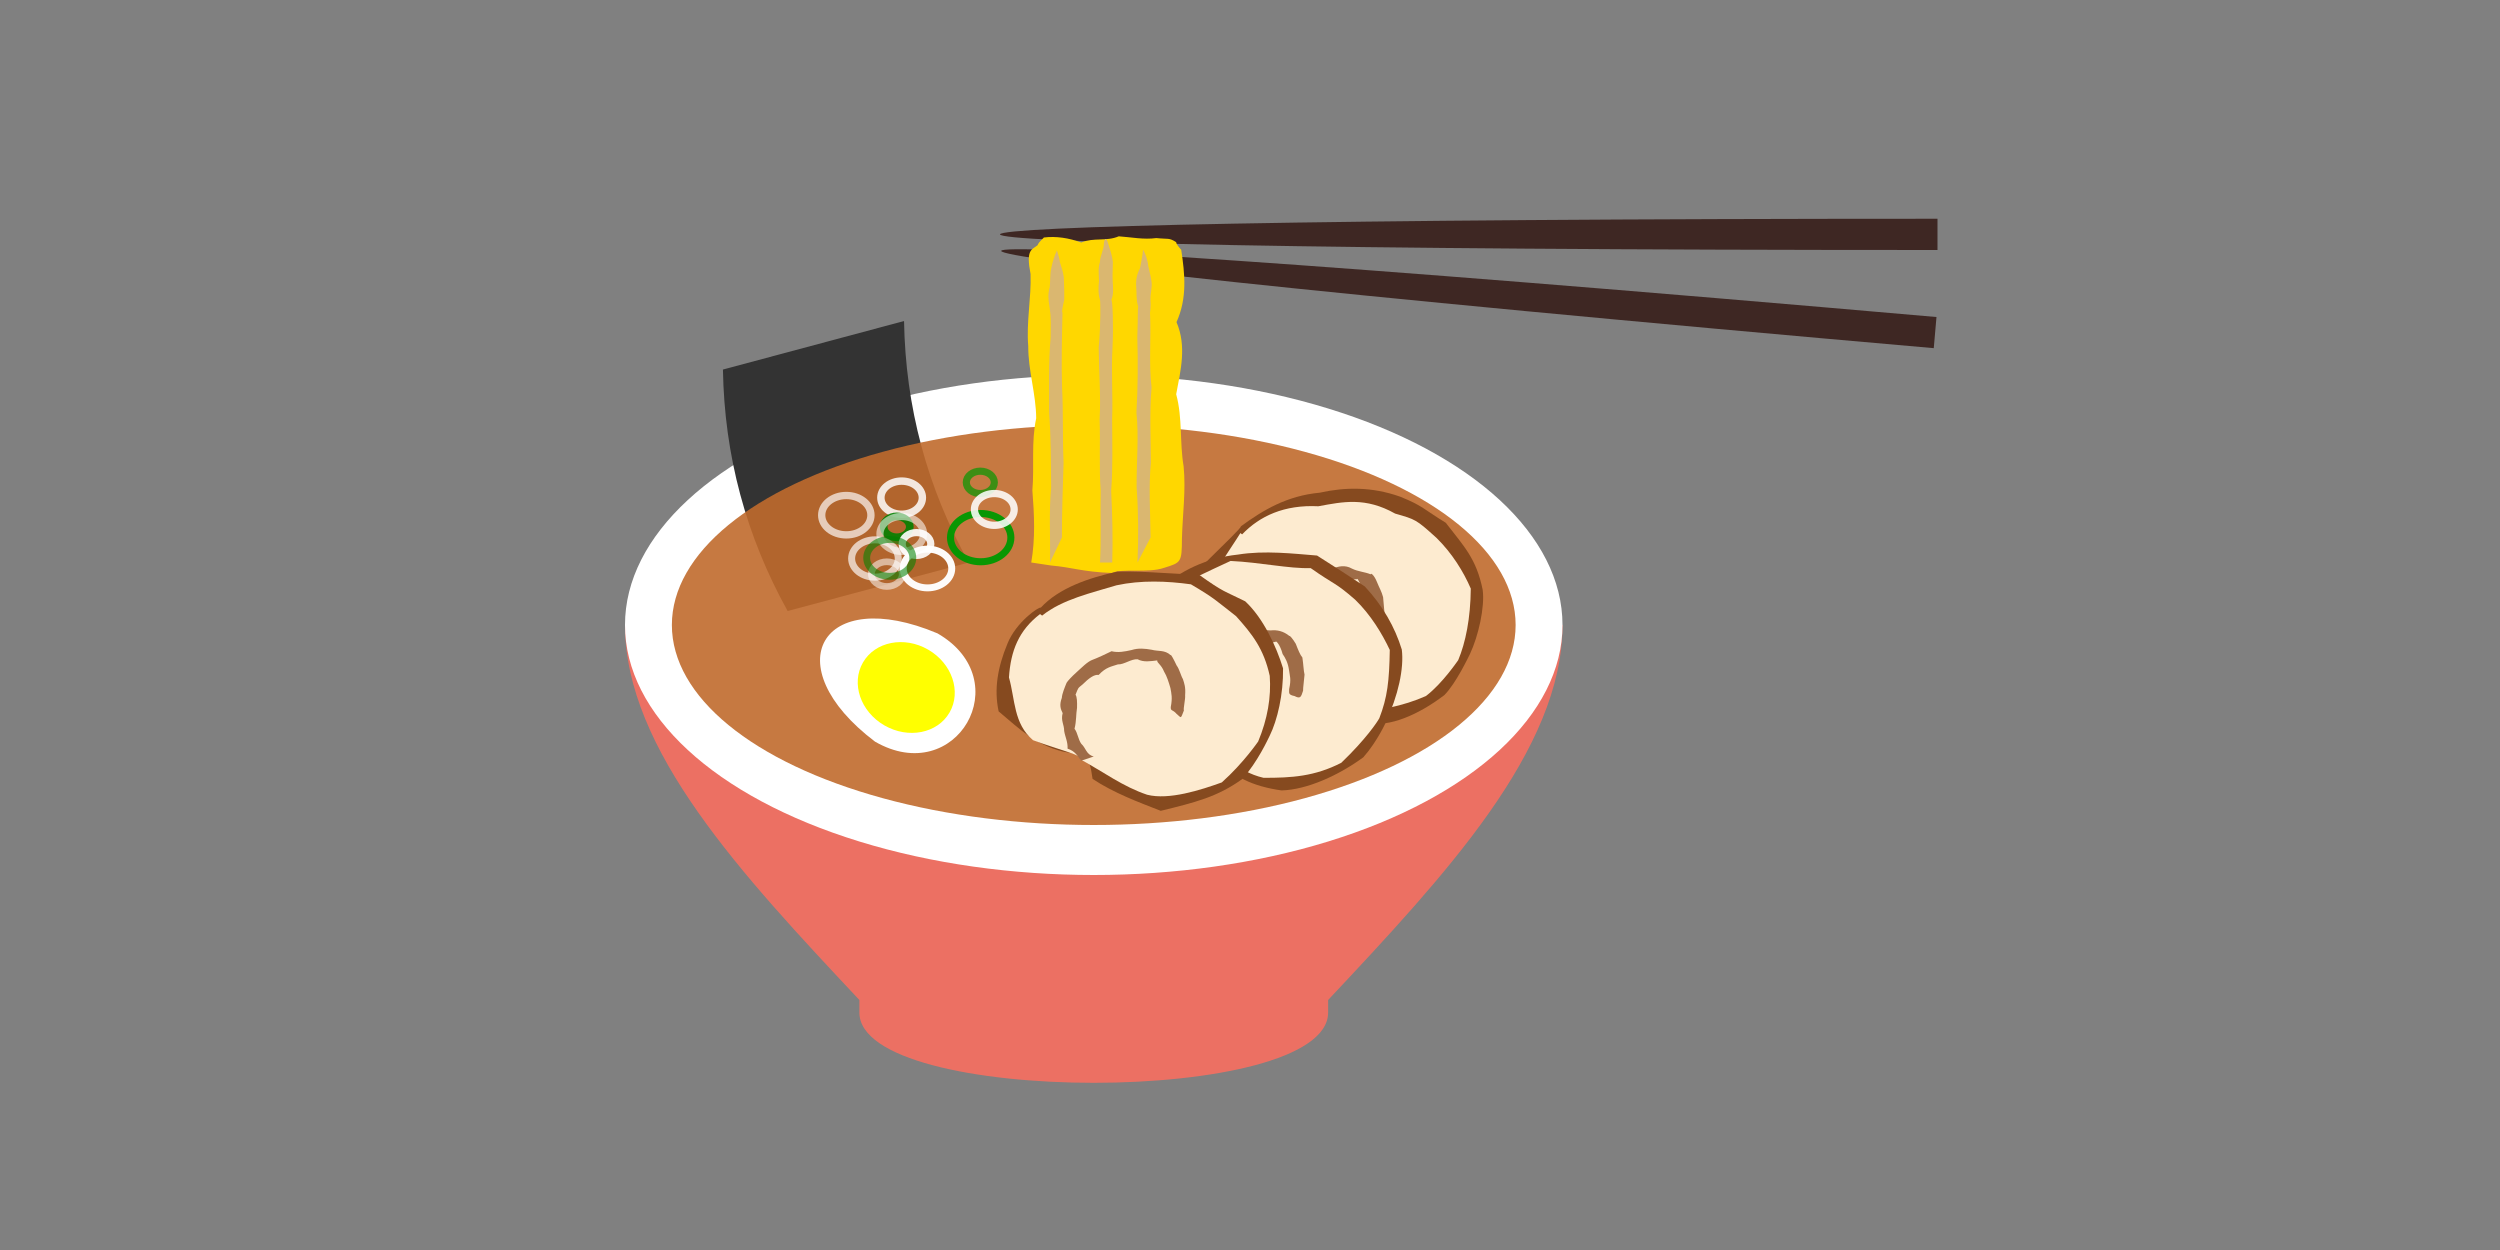 <svg version="1.1" baseProfile="full" xmlns="http://www.w3.org/2000/svg" width="400" height="200" style="background: gray"><rect width="100%" height="100%" fill="#808080" stroke="none"/><!-- made by Harry Li --><path fill="#EC7063" d="M100 100C100 120.00 118.75 140.00 137.5 160L137.5 162C137.5 177 212.5 177 212.5 162L212.5 160C231.25 140.00 250 120.00 250 100Z"></path><ellipse fill="white" cx="175" cy="100" rx="75" ry="40"></ellipse><path fill="#333" transform="rotate(-15,155,90)" d="M125 50L155 50Q150 70 155 90L125 90Q120 70 125 50"></path><ellipse fill="#C06B2D" style="opacity:0.9" cx="175" cy="100" rx="67.5" ry="32"></ellipse><path fill="white" transform="rotate(-60,145,110)" d="M135 110C135 125 155 125 155 110C152.5 90 137.5 90 135 110"></path><ellipse fill="yellow" transform="rotate(-60,145,110)" cx="145" cy="110" rx="7" ry="8"></ellipse><path fill="#3E2723" transform="rotate(5,210,44.5)" d="M310 42C110 42 110 47 310 47Z"></path><path fill="#3E2723" d="M310 35C110 35 110 40 310 40Z"></path><g transform="translate(175,100)"><path fill="gold" d="M-10 -10C  -9.33 -13.85 -9.52 -17.69 -9.82 -21.54 -9.49 -25.38 -10.03 -29.23 -9.21 -33.08 -9.23 -36.92 -10.51 -40.77 -10.48 -44.62 -10.81 -48.46 -9.98 -52.31 -10.11 -56.15 -10.86 -60.00 -10 -60 -8.99 -60.76 -8.80 -61.35 -7.86 -62.02 -8 -62 -6.00 -62.24 -4.00 -61.93 -2.00 -61.20 0.00 -62.04 2.00 -61.33 4.00 -62.19 6.00 -62.05 8.00 -61.63 10.00 -61.91 12.00 -61.70 12 -62 13.18 -61.26 13.24 -60.73 14.12 -59.97 14 -60 14.58 -56.15 14.98 -52.31 13.24 -48.46 14.89 -44.62 13.91 -40.77 13.19 -36.92 14.23 -33.08 13.72 -29.23 14.38 -25.38 14.76 -21.54 14.21 -17.69 14.11 -13.85 14.09 -10.00 14 -10 11.23 -9.14 8.75 -8.27 4.23 -9.09 2.92 -8.32 -1.96 -8.52 -3.36 -9.22 -6.83 -9.52 -10.32 -9.68 -10 -10 Z"></path><path fill="#DAB770" d="M-7 -10C  -6.92 -14.00 -7.19 -18.00 -6.82 -22.00 -6.86 -26.00 -6.84 -30.00 -7.14 -34.00 -7.13 -38.00 -7.25 -42.00 -6.90 -46.00 -6.80 -50.00 -7 -50 -7.09 -51.01 -7.27 -52.01 -7.36 -53.02 -7.04 -54.07 -6.93 -55.09 -7.03 -56.07 -6.80 -57.08 -6.61 -58.06 -6.30 -59.04 -5.86 -60.01 -6 -60 -5.52 -59.05 -5.42 -58.06 -5.12 -57.08 -4.75 -56.09 -4.77 -55.07 -4.72 -54.06 -4.71 -53.04 -4.72 -52.03 -4.97 -51.00 -5.17 -49.98 -5 -50 -5.09 -46.00 -5.19 -42.00 -5.07 -38.00 -4.86 -34.00 -5.01 -30.00 -4.83 -26.00 -4.94 -22.00 -5.11 -18.00 -5.09 -14.00 -5.04 -10.00 -5 -10 Z"></path><path fill="#DAB770" d="M1 -10C  1.21 -13.82 1.02 -17.64 1.11 -21.45 0.84 -25.27 1.07 -29.09 0.94 -32.91 1.15 -36.73 0.82 -40.55 0.79 -44.36 1.15 -48.18 1.06 -52.00 1 -52 0.69 -53.01 0.74 -54.02 0.84 -55.03 0.82 -56.05 0.66 -57.07 0.99 -58.07 1.00 -59.08 1.64 -60.06 1.62 -61.04 1.76 -62.01 2 -62 2.31 -61.04 2.61 -60.06 2.96 -59.07 3.06 -58.07 3.06 -57.07 2.97 -56.06 3.03 -55.05 3.07 -54.03 3.23 -53.00 2.82 -52.01 3 -52 3.18 -48.18 3.00 -44.36 2.77 -40.55 3.09 -36.73 2.94 -32.91 2.96 -29.09 3.07 -25.27 2.79 -21.45 2.97 -17.64 3.08 -13.82 2.96 -10.00 3 -10 Z"></path><path fill="#DAB770" d="M7 -10C  7.17 -14.00 7.15 -18.00 6.86 -22.00 6.82 -26.00 7.24 -30.00 6.83 -34.00 7.06 -38.00 7.09 -42.00 6.97 -46.00 7.10 -50.00 7 -50 7.11 -50.98 6.75 -52.03 6.89 -53.02 6.80 -54.05 6.71 -55.08 6.86 -56.09 7.39 -57.04 7.56 -58.04 7.81 -59.02 7.88 -60.02 8 -60 8.42 -59.03 8.63 -58.06 8.73 -57.09 9.10 -56.06 9.23 -55.05 9.41 -54.02 9.02 -53.07 9.08 -52.04 9.16 -51.00 9.02 -50.00 9 -50 9.21 -46.00 8.78 -42.00 9.25 -38.00 8.91 -34.00 9.12 -30.00 9.14 -26.00 8.77 -22.00 9.05 -18.00 9.09 -14.00 9.07 -10.00 9 -10 Z"></path></g><ellipse fill="transparent" cx="156.91" cy="86.02" rx="4.83" ry="3.862" stroke="#009900" stroke-width="1.13" opacity="0.95"></ellipse><ellipse fill="transparent" cx="144.26" cy="79.63" rx="3.32" ry="2.655" stroke="white" stroke-width="1.19" opacity="0.84"></ellipse><ellipse fill="transparent" cx="135.41" cy="82.43" rx="3.94" ry="3.151" stroke="white" stroke-width="1.17" opacity="0.67"></ellipse><ellipse fill="transparent" cx="148.40" cy="90.96" rx="3.88" ry="3.102" stroke="white" stroke-width="1.11" opacity="0.97"></ellipse><ellipse fill="transparent" cx="143.48" cy="84.29" rx="2.09" ry="1.672" stroke="green" stroke-width="1.23" opacity="0.88"></ellipse><ellipse fill="transparent" cx="144.28" cy="85.43" rx="3.49" ry="2.793" stroke="white" stroke-width="1.15" opacity="0.55"></ellipse><ellipse fill="transparent" cx="146.64" cy="87.04" rx="2.29" ry="1.829" stroke="white" stroke-width="1.15" opacity="0.90"></ellipse><ellipse fill="transparent" cx="156.85" cy="77.18" rx="2.24" ry="1.792" stroke="#009900" stroke-width="1.15" opacity="0.69"></ellipse><ellipse fill="transparent" cx="139.99" cy="89.36" rx="3.73" ry="2.987" stroke="white" stroke-width="1.12" opacity="0.67"></ellipse><ellipse fill="transparent" cx="159.09" cy="81.51" rx="3.18" ry="2.544" stroke="white" stroke-width="1.16" opacity="0.86"></ellipse><ellipse fill="transparent" cx="141.89" cy="91.86" rx="2.47" ry="1.976" stroke="white" stroke-width="1.07" opacity="0.53"></ellipse><ellipse fill="transparent" cx="142.36" cy="89.26" rx="3.69" ry="2.949" stroke="green" stroke-width="1.10" opacity="0.57"></ellipse><g transform="translate(192,92) rotate(30) skewX(-10)"><path fill="#864A1F" d="M0 -10C  1.08 -14.09 2.56 -17.94 6.30 -20.98 8.91 -23.83 12.17 -25.99 16.70 -26.86 20.46 -27.42 21 -27 25.13 -26.90 29.89 -25.08 32.70 -24.37 36.73 -20.56 38.80 -18.38 41.04 -13.79 41.85 -10.64 42 -10 43.16 -5.50 42.96 -2.94 41.75 2.10 39.38 5.92 36.47 7.04 32.75 8.65 28.39 10.16 24.69 8.59 20.70 7.90 21 7 17.02 9.63 13.79 9.13 9.34 9.30 4.90 8.25 1.94 5.43 1.20 1.67 -0.60 -2.25 -0.20 -6.26 0.22 -10.00 0 -10 Z"></path><path fill="#FDEBD0" d="M1 -9C  1.27 -12.94 3.13 -16.50 7.55 -18.99 10.14 -21.59 12.42 -24.06 17.87 -24.12 21.07 -24.94 21 -25 25.57 -24.06 29.11 -23.18 32.45 -21.54 35.12 -19.78 38.20 -15.63 40.12 -11.87 41.03 -8.85 41 -9 41.53 -4.39 40.75 -1.29 39.01 1.87 36.34 4.65 32.76 7.45 28.91 8.24 25.07 7.52 21.11 6.68 21 7 17.60 7.50 13.17 8.52 8.94 7.95 5.14 6.19 3.22 2.36 1.29 -0.97 1.24 -4.92 0.65 -9.04 1 -9 Z"></path><path fill="#9F6C47" d="M21 8C  19.88 8.18 19.12 7.40 18.26 6.87 17.32 6.61 16.48 6.11 15.73 5.40 15.11 4.36 14.23 4.26 13.75 2.83 13.13 2.10 12.51 1.73 12.03 1.05 11.63 -0.12 11.32 -0.66 10.99 -2.06 11 -2 11.00 -3.10 11.10 -4.11 11.29 -5.08 11.45 -6.24 12.18 -6.48 12.30 -7.92 12.79 -8.79 13.73 -9.09 14.32 -9.94 15.00 -10.68 15.75 -11.35 16.29 -12.30 16.99 -13.03 18.21 -13.04 19.34 -13.11 20.15 -13.61 21.17 -13.75 21 -14 21.70 -13.92 22.75 -13.19 23.64 -12.57 24.31 -12.26 25.10 -11.58 25.95 -10.60 26.62 -9.83 27.17 -9.22 27.61 -8.80 28.22 -7.60 28.53 -7.26 28.95 -6.25 29 -6 28.00 -6.18 27.00 -5.59 27 -6 26.53 -6.76 25.93 -7.64 25.36 -8.22 24.60 -9.07 23.65 -10.13 23.04 -10.21 22.16 -10.74 21.09 -11.44 19.84 -12.27 20 -12 19.27 -11.32 18.18 -11.24 17.43 -10.60 16.71 -9.94 16.32 -8.74 15.37 -8.59 14.84 -7.75 14.59 -6.38 14.07 -5.69 13.68 -4.84 13.52 -3.45 13.21 -2.71 12.95 -2.35 13 -2 13.39 -1.14 13.85 -0.01 14.37 0.40 14.91 1.62 15.50 2.60 16.15 3.35 17.03 3.26 17.81 3.86 18.42 5.21 19.42 5.16 20.19 6.00 21.10 6.40 22.11 6.51 23.08 6.73 23 7 Z"></path></g><g transform="translate(179,102) rotate(30) skewX(-10)"><path fill="#864A1F" d="M0 -10C  0.73 -14.12 2.50 -17.95 6.17 -21.02 9.05 -23.77 12.99 -25.59 16.12 -27.22 20.98 -27.01 21 -27 25.28 -26.76 29.48 -25.55 33.30 -23.53 36.49 -20.97 38.71 -18.59 40.84 -14.37 42.14 -9.43 42 -10 43.04 -6.39 42.95 -2.97 41.78 1.46 39.37 6.00 36.23 8.17 32.42 9.82 28.29 10.44 24.75 8.44 21.09 6.72 21 7 17.00 9.67 13.55 9.47 9.36 9.28 6.28 7.23 2.97 4.92 -0.37 1.88 -0.37 -2.36 -2.00 -5.94 -0.83 -10.00 0 -10 Z"></path><path fill="#FDEBD0" d="M1 -9C  2.23 -12.78 4.20 -16.23 5.92 -19.55 9.79 -21.75 14.04 -23.15 16.64 -24.97 21.56 -24.53 21 -25 25.48 -24.15 29.00 -23.31 32.43 -21.57 35.03 -19.96 38.22 -15.60 39.69 -13.20 40.86 -9.66 41 -9 41.38 -5.67 40.78 -0.44 38.90 3.57 36.20 5.61 32.67 7.86 28.63 9.17 25.04 7.62 20.90 7.30 21 7 17.00 8.74 13.09 8.65 8.73 8.21 5.33 6.00 3.13 2.46 1.18 -1.10 0.88 -4.96 1.90 -8.90 1 -9 Z"></path><path fill="#9F6C47" d="M21 8C  20.04 7.75 19.25 7.04 18.30 6.78 17.33 6.58 16.65 5.63 15.75 5.35 14.95 4.87 14.40 3.64 13.73 2.93 12.97 2.95 12.47 2.06 12.06 0.57 11.63 -0.09 11.27 -1.22 11.02 -1.90 11 -2 10.90 -3.45 11.01 -4.35 11.23 -5.20 11.64 -5.88 11.96 -6.86 12.31 -7.90 13.09 -8.34 13.71 -9.12 14.20 -10.10 14.87 -10.85 15.56 -11.61 16.46 -12.07 17.25 -12.67 18.15 -13.12 18.89 -13.75 19.83 -14.06 21.09 -13.86 21 -14 21.81 -13.74 22.69 -13.29 23.60 -12.65 24.40 -12.09 24.94 -11.92 25.72 -11.13 26.50 -10.15 27.00 -9.72 27.61 -8.79 28.16 -7.80 28.50 -7.37 28.94 -6.27 29 -6 28.00 -5.95 27.00 -5.59 27 -6 26.60 -6.47 25.80 -8.10 25.32 -8.32 24.58 -9.12 23.70 -10.03 22.91 -10.48 22.12 -10.82 20.82 -11.93 19.92 -12.13 20 -12 19.36 -11.17 18.47 -10.75 17.43 -10.60 16.88 -9.66 16.11 -9.12 15.31 -8.70 14.90 -7.63 14.64 -6.27 13.98 -5.91 13.75 -4.66 13.39 -3.89 13.08 -3.29 13.06 -1.63 13 -2 13.40 -1.03 13.84 -0.40 14.35 0.76 14.97 1.02 15.52 2.40 16.31 2.51 17.01 3.33 17.77 4.03 18.57 4.65 19.21 5.92 20.31 5.60 21.16 6.20 22.03 6.76 22.95 7.18 23 7 Z"></path></g><g transform="translate(160,105) rotate(30) skewX(-10)"><path fill="#864A1F" d="M0 -10C  0.22 -14.16 2.80 -17.90 5.77 -21.12 9.43 -23.63 13.40 -25.38 16.10 -27.23 21.34 -26.73 21 -27 24.78 -27.23 28.78 -26.35 33.33 -23.49 36.49 -20.97 39.27 -17.36 41.19 -13.36 41.87 -10.55 42 -10 43.10 -5.98 42.98 -2.39 41.75 2.13 39.54 4.64 36.15 8.56 32.62 9.11 28.49 9.85 24.33 9.59 21.23 6.32 21 7 17.75 8.19 13.58 9.43 10.10 8.52 5.59 7.75 2.68 5.06 0.86 1.72 -0.39 -2.35 -1.56 -6.01 -0.36 -10.00 0 -10 Z"></path><path fill="#FDEBD0" d="M1 -9C  1.80 -12.85 4.77 -16.09 7.09 -19.15 9.58 -21.84 12.91 -23.78 16.25 -25.24 20.76 -25.20 21 -25 25.19 -24.44 29.05 -23.25 32.03 -22.16 35.62 -18.86 38.03 -16.04 39.85 -12.72 41.04 -8.82 41 -9 41.48 -4.86 40.78 -0.26 38.97 2.45 36.07 6.45 32.77 7.42 28.91 8.23 25.00 7.75 20.72 7.85 21 7 17.25 8.22 12.87 8.99 8.70 8.24 6.45 4.82 3.33 2.22 0.76 -1.61 -0.37 -5.10 0.58 -9.05 1 -9 Z"></path><path fill="#9F6C47" d="M21 8C  20.09 7.61 19.22 7.13 18.06 7.40 17.39 6.42 16.53 5.97 15.79 5.22 15.12 4.32 14.28 4.09 13.74 2.87 13.06 2.47 12.47 2.05 12.04 0.82 11.64 0.24 11.30 -0.89 11.06 -1.65 11 -2 11.05 -2.93 11.19 -3.86 11.36 -4.91 11.43 -6.28 11.91 -6.95 12.41 -7.74 12.88 -8.67 13.36 -9.62 14.34 -9.91 15.04 -10.63 15.72 -11.38 16.34 -12.23 17.25 -12.67 18.21 -13.04 19.20 -13.31 19.82 -14.09 21.13 -13.80 21 -14 22.00 -13.44 22.95 -12.85 23.63 -12.60 24.56 -11.76 25.15 -11.47 25.80 -10.95 26.33 -10.60 27.11 -9.41 27.58 -8.88 28.28 -7.37 28.55 -7.20 29.08 -5.62 29 -6 28.00 -6.14 27.00 -6.47 27 -6 26.56 -6.62 25.81 -8.06 25.26 -8.51 24.54 -9.22 23.76 -9.86 22.86 -10.59 22.02 -11.00 20.91 -11.77 20.23 -11.62 20 -12 19.25 -11.36 18.54 -10.63 17.44 -10.59 16.59 -10.15 16.32 -8.75 15.52 -8.30 14.97 -7.50 14.32 -6.99 14.23 -5.30 13.60 -5.06 13.35 -4.03 13.22 -2.69 13.04 -1.74 13 -2 13.42 -0.71 13.84 -0.53 14.38 0.16 14.97 0.98 15.57 2.06 16.25 2.80 16.85 4.09 17.68 4.40 18.40 5.28 19.29 5.64 20.25 5.82 21.00 6.74 22.14 6.39 22.89 7.35 23 7 Z"></path></g></svg>
